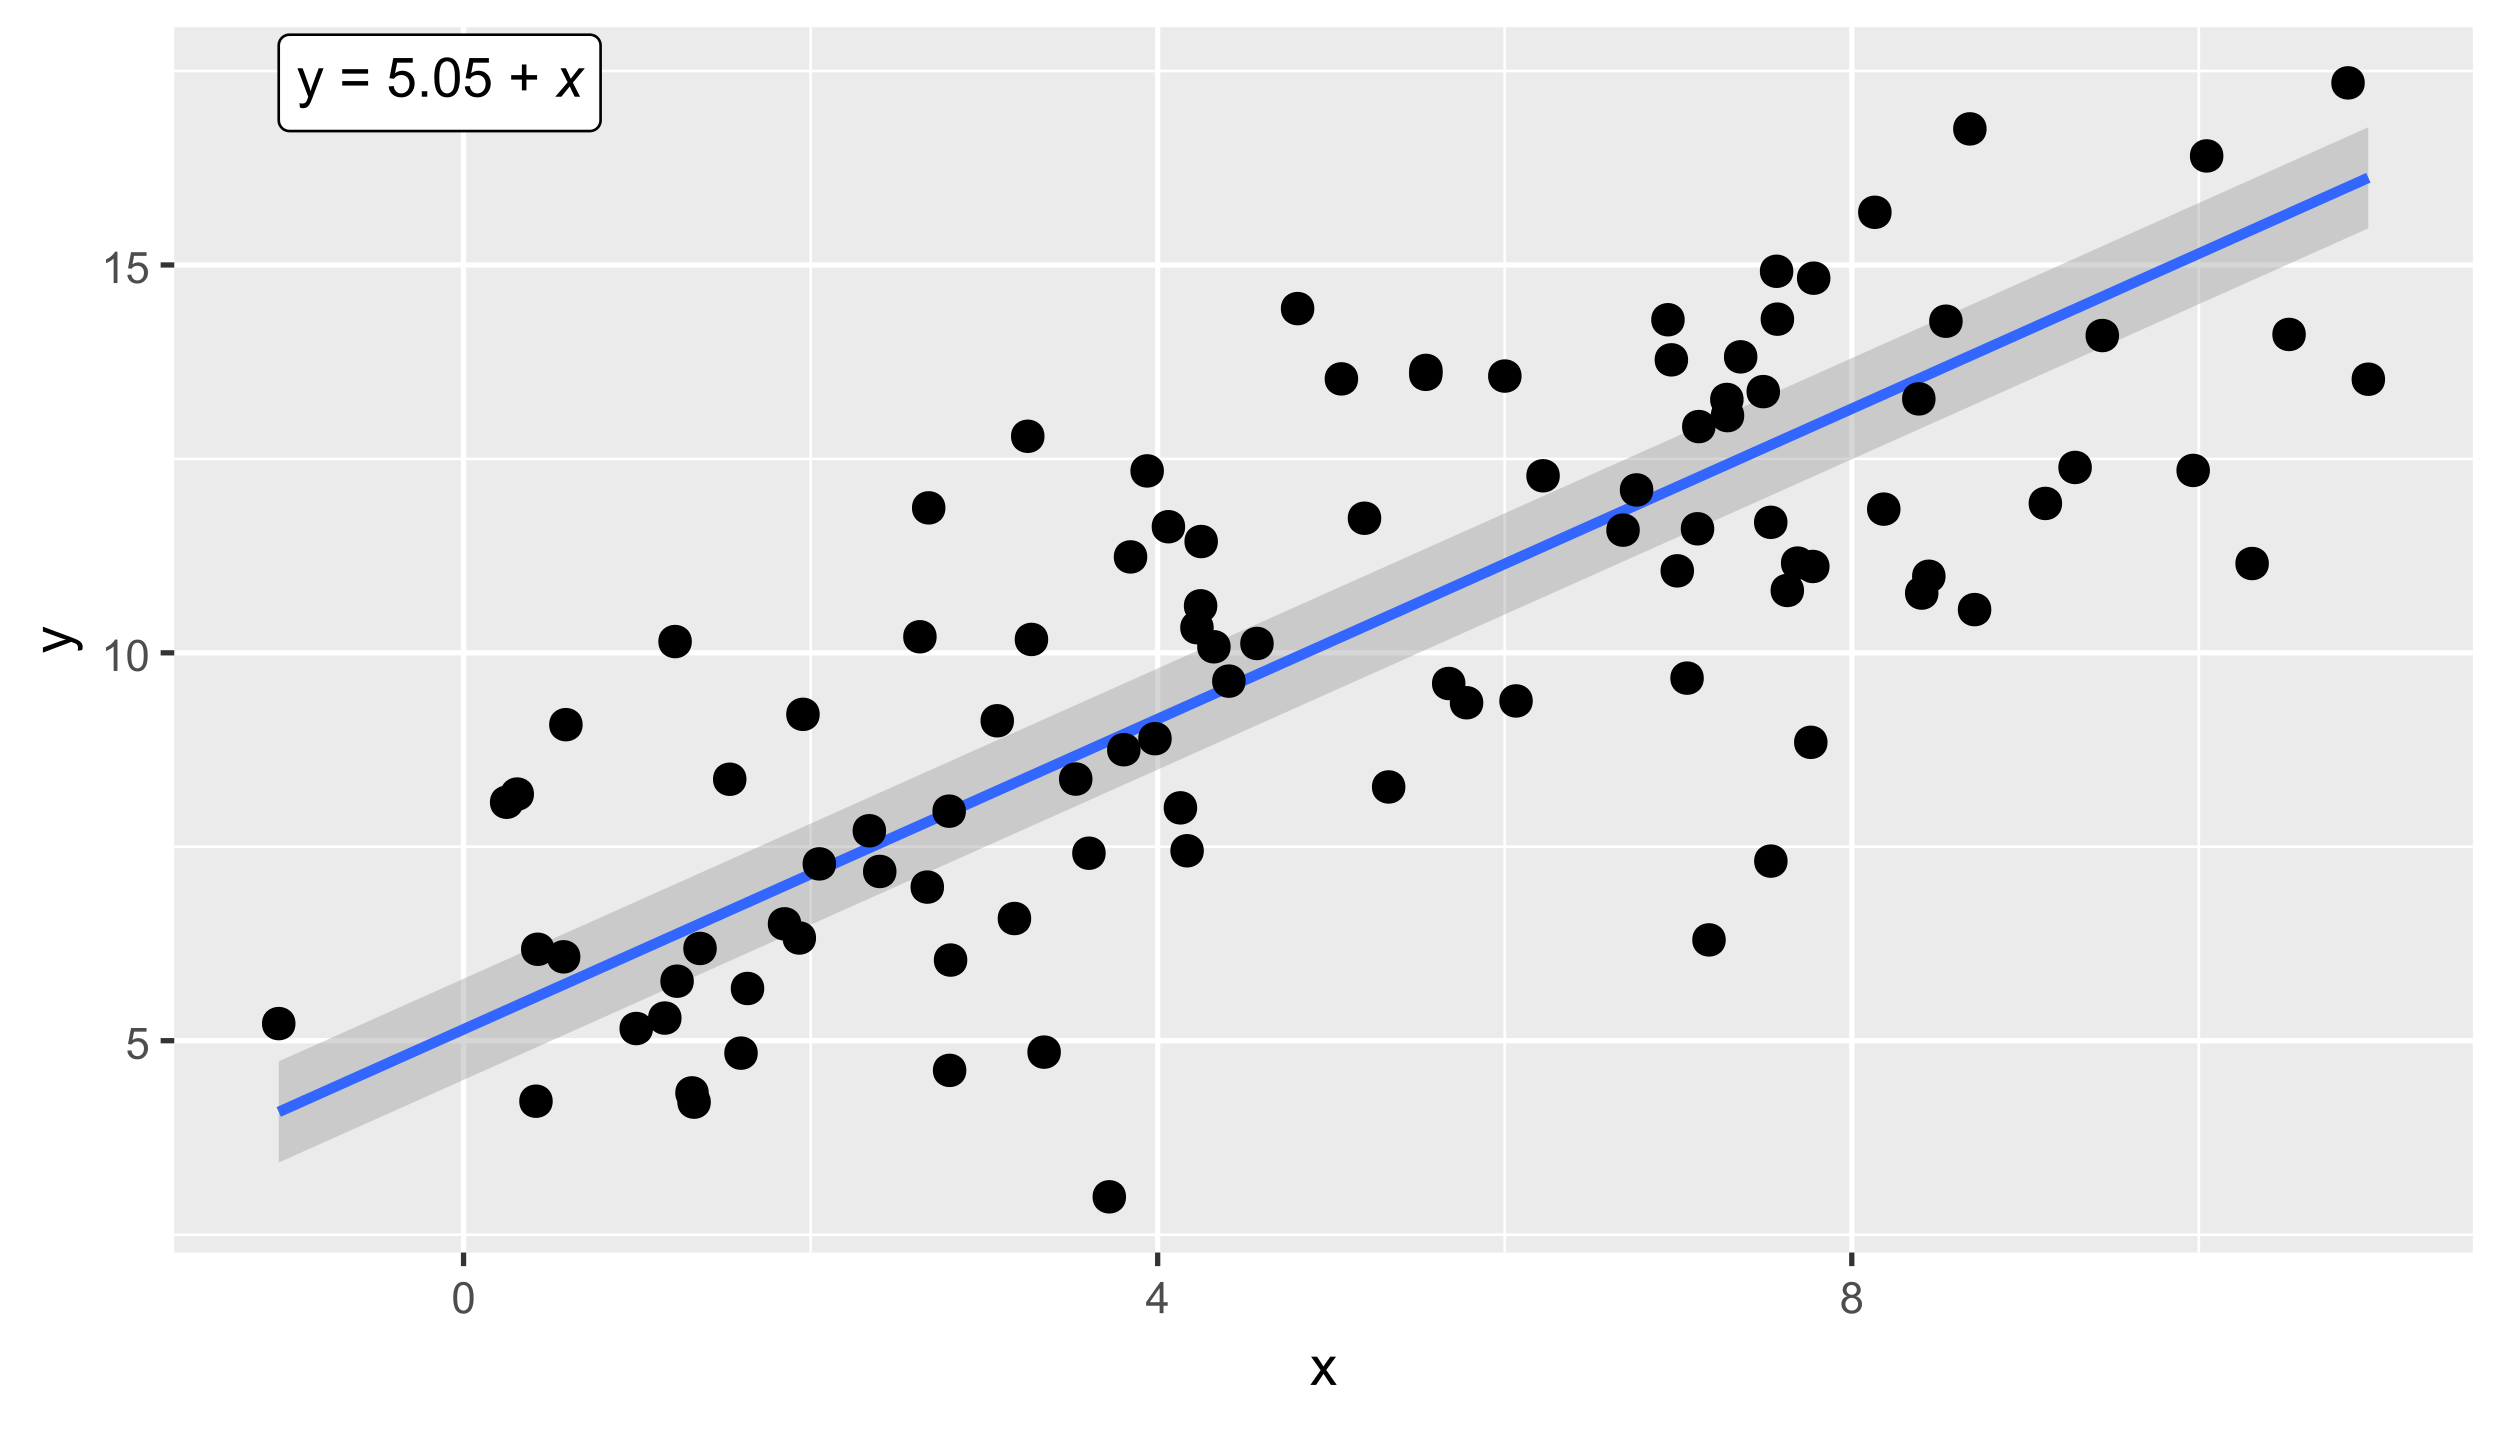 <?xml version="1.0" encoding="UTF-8"?>
<svg xmlns="http://www.w3.org/2000/svg" xmlns:xlink="http://www.w3.org/1999/xlink" width="504" height="288" viewBox="0 0 504 288">
<defs>
<g>
<g id="glyph-0-0">
<path d="M 0.684 2.203 L 0.578 1.293 C 0.789 1.352 0.973 1.379 1.133 1.379 C 1.348 1.379 1.52 1.344 1.648 1.273 C 1.777 1.199 1.887 1.102 1.969 0.969 C 2.027 0.875 2.129 0.633 2.266 0.246 C 2.281 0.195 2.312 0.113 2.352 0.012 L 0.18 -5.727 L 1.223 -5.727 L 2.414 -2.41 C 2.57 -1.988 2.707 -1.547 2.828 -1.082 C 2.941 -1.527 3.074 -1.965 3.23 -2.387 L 4.453 -5.727 L 5.422 -5.727 L 3.246 0.098 C 3.012 0.727 2.828 1.16 2.699 1.395 C 2.527 1.715 2.332 1.949 2.109 2.098 C 1.887 2.25 1.617 2.324 1.309 2.324 C 1.121 2.324 0.914 2.285 0.684 2.203 Z M 0.684 2.203 "/>
</g>
<g id="glyph-0-1">
<path d="M 5.832 -4.648 L 0.613 -4.648 L 0.613 -5.551 L 5.832 -5.551 L 5.832 -4.648 M 5.832 -2.246 L 0.613 -2.246 L 0.613 -3.152 L 5.832 -3.152 Z M 5.832 -2.246 "/>
</g>
<g id="glyph-0-2">
<path d="M 0.457 -2.07 L 1.477 -2.156 C 1.551 -1.66 1.727 -1.289 2.004 -1.039 C 2.277 -0.789 2.609 -0.664 2.996 -0.664 C 3.465 -0.664 3.859 -0.84 4.184 -1.191 C 4.508 -1.543 4.668 -2.012 4.668 -2.594 C 4.668 -3.145 4.512 -3.582 4.203 -3.902 C 3.891 -4.223 3.484 -4.383 2.98 -4.383 C 2.668 -4.383 2.387 -4.312 2.133 -4.168 C 1.883 -4.027 1.684 -3.844 1.543 -3.617 L 0.629 -3.734 L 1.395 -7.793 L 5.324 -7.793 L 5.324 -6.867 L 2.172 -6.867 L 1.746 -4.742 C 2.223 -5.074 2.719 -5.238 3.238 -5.238 C 3.93 -5.238 4.512 -5 4.984 -4.523 C 5.461 -4.043 5.699 -3.43 5.699 -2.68 C 5.699 -1.965 5.488 -1.348 5.074 -0.824 C 4.566 -0.184 3.875 0.133 2.996 0.133 C 2.277 0.133 1.691 -0.066 1.238 -0.469 C 0.781 -0.871 0.523 -1.406 0.457 -2.07 Z M 0.457 -2.07 "/>
</g>
<g id="glyph-0-3">
<path d="M 1.004 0 L 1.004 -1.105 L 2.109 -1.105 L 2.109 0 Z M 1.004 0 "/>
</g>
<g id="glyph-0-4">
<path d="M 0.457 -3.898 C 0.457 -4.832 0.555 -5.582 0.746 -6.152 C 0.938 -6.723 1.223 -7.164 1.605 -7.473 C 1.984 -7.781 2.461 -7.934 3.035 -7.934 C 3.457 -7.934 3.832 -7.848 4.152 -7.68 C 4.469 -7.508 4.734 -7.262 4.941 -6.941 C 5.152 -6.617 5.316 -6.227 5.434 -5.766 C 5.551 -5.305 5.613 -4.68 5.613 -3.898 C 5.613 -2.969 5.516 -2.223 5.324 -1.652 C 5.137 -1.082 4.852 -0.641 4.473 -0.332 C 4.094 -0.02 3.613 0.133 3.035 0.133 C 2.273 0.133 1.676 -0.137 1.238 -0.684 C 0.719 -1.344 0.457 -2.414 0.457 -3.898 M 1.457 -3.898 C 1.457 -2.602 1.605 -1.738 1.91 -1.309 C 2.215 -0.879 2.59 -0.664 3.035 -0.664 C 3.48 -0.664 3.855 -0.879 4.16 -1.309 C 4.461 -1.742 4.613 -2.605 4.613 -3.898 C 4.613 -5.199 4.461 -6.062 4.16 -6.488 C 3.855 -6.918 3.477 -7.133 3.023 -7.133 C 2.578 -7.133 2.223 -6.941 1.957 -6.566 C 1.621 -6.086 1.457 -5.195 1.457 -3.898 Z M 1.457 -3.898 "/>
</g>
<g id="glyph-0-5">
<path d="M 2.766 -1.277 L 2.766 -3.445 L 0.613 -3.445 L 0.613 -4.352 L 2.766 -4.352 L 2.766 -6.5 L 3.684 -6.5 L 3.684 -4.352 L 5.832 -4.352 L 5.832 -3.445 L 3.684 -3.445 L 3.684 -1.277 Z M 2.766 -1.277 "/>
</g>
<g id="glyph-1-0">
<path d="M -0.016 0 L 2.473 -2.906 L 1.047 -5.727 L 2.125 -5.727 L 2.609 -4.707 C 2.789 -4.324 2.949 -3.961 3.094 -3.613 L 4.742 -5.727 L 5.934 -5.727 L 3.531 -2.828 L 4.977 0 L 3.898 0 L 3.324 -1.164 C 3.203 -1.414 3.066 -1.719 2.91 -2.086 L 1.207 0 Z M -0.016 0 "/>
</g>
<g id="glyph-2-0">
<path d="M 0.367 -1.648 L 1.176 -1.719 C 1.238 -1.324 1.379 -1.027 1.598 -0.828 C 1.816 -0.629 2.078 -0.527 2.391 -0.527 C 2.762 -0.527 3.078 -0.668 3.336 -0.949 C 3.594 -1.23 3.723 -1.602 3.723 -2.066 C 3.723 -2.508 3.598 -2.855 3.348 -3.109 C 3.102 -3.367 2.777 -3.492 2.375 -3.492 C 2.125 -3.492 1.902 -3.438 1.703 -3.324 C 1.5 -3.211 1.344 -3.062 1.23 -2.883 L 0.504 -2.977 L 1.113 -6.215 L 4.246 -6.215 L 4.246 -5.473 L 1.73 -5.473 L 1.391 -3.781 C 1.77 -4.043 2.168 -4.176 2.582 -4.176 C 3.133 -4.176 3.598 -3.984 3.977 -3.605 C 4.352 -3.223 4.543 -2.734 4.543 -2.137 C 4.543 -1.566 4.375 -1.074 4.043 -0.656 C 3.641 -0.148 3.09 0.109 2.391 0.109 C 1.816 0.109 1.348 -0.055 0.984 -0.375 C 0.625 -0.695 0.418 -1.121 0.367 -1.648 Z M 0.367 -1.648 "/>
</g>
<g id="glyph-2-1">
<path d="M 3.277 0 L 2.504 0 L 2.504 -4.93 C 2.32 -4.75 2.074 -4.574 1.773 -4.395 C 1.469 -4.219 1.199 -4.086 0.957 -3.996 L 0.957 -4.742 C 1.391 -4.945 1.77 -5.195 2.094 -5.484 C 2.418 -5.773 2.645 -6.055 2.781 -6.324 L 3.277 -6.324 Z M 3.277 0 "/>
</g>
<g id="glyph-2-2">
<path d="M 0.367 -3.105 C 0.367 -3.852 0.441 -4.449 0.594 -4.906 C 0.75 -5.359 0.977 -5.711 1.277 -5.957 C 1.582 -6.203 1.961 -6.324 2.418 -6.324 C 2.758 -6.324 3.055 -6.258 3.309 -6.121 C 3.562 -5.984 3.773 -5.789 3.941 -5.531 C 4.105 -5.277 4.238 -4.965 4.332 -4.594 C 4.426 -4.227 4.473 -3.73 4.473 -3.105 C 4.473 -2.367 4.398 -1.77 4.246 -1.316 C 4.094 -0.863 3.867 -0.512 3.562 -0.266 C 3.262 -0.016 2.879 0.109 2.418 0.109 C 1.812 0.109 1.336 -0.109 0.988 -0.547 C 0.574 -1.07 0.367 -1.922 0.367 -3.105 M 1.16 -3.105 C 1.16 -2.074 1.281 -1.383 1.523 -1.043 C 1.766 -0.699 2.062 -0.527 2.418 -0.527 C 2.773 -0.527 3.074 -0.699 3.316 -1.043 C 3.559 -1.387 3.68 -2.074 3.68 -3.105 C 3.68 -4.145 3.559 -4.832 3.316 -5.172 C 3.074 -5.516 2.773 -5.684 2.41 -5.684 C 2.055 -5.684 1.773 -5.535 1.559 -5.234 C 1.293 -4.852 1.16 -4.141 1.16 -3.105 Z M 1.16 -3.105 "/>
</g>
<g id="glyph-2-3">
<path d="M 2.844 0 L 2.844 -1.508 L 0.113 -1.508 L 0.113 -2.219 L 2.988 -6.301 L 3.617 -6.301 L 3.617 -2.219 L 4.469 -2.219 L 4.469 -1.508 L 3.617 -1.508 L 3.617 0 L 2.844 0 M 2.844 -2.219 L 2.844 -5.059 L 0.871 -2.219 Z M 2.844 -2.219 "/>
</g>
<g id="glyph-2-4">
<path d="M 1.555 -3.418 C 1.234 -3.535 0.996 -3.699 0.844 -3.918 C 0.688 -4.137 0.609 -4.398 0.609 -4.699 C 0.609 -5.16 0.773 -5.543 1.105 -5.855 C 1.434 -6.168 1.871 -6.324 2.418 -6.324 C 2.969 -6.324 3.41 -6.164 3.746 -5.848 C 4.082 -5.527 4.25 -5.137 4.25 -4.68 C 4.25 -4.387 4.172 -4.133 4.02 -3.918 C 3.867 -3.699 3.633 -3.535 3.32 -3.418 C 3.707 -3.289 4.004 -3.086 4.203 -2.805 C 4.406 -2.523 4.508 -2.191 4.508 -1.801 C 4.508 -1.262 4.316 -0.809 3.938 -0.441 C 3.555 -0.074 3.055 0.109 2.434 0.109 C 1.809 0.109 1.309 -0.078 0.93 -0.445 C 0.547 -0.812 0.355 -1.273 0.355 -1.82 C 0.355 -2.23 0.461 -2.574 0.668 -2.852 C 0.875 -3.129 1.172 -3.316 1.555 -3.418 M 1.402 -4.727 C 1.402 -4.43 1.496 -4.184 1.688 -3.996 C 1.879 -3.809 2.129 -3.711 2.438 -3.711 C 2.734 -3.711 2.977 -3.805 3.168 -3.992 C 3.359 -4.18 3.453 -4.41 3.453 -4.684 C 3.453 -4.969 3.355 -5.207 3.16 -5.398 C 2.965 -5.594 2.719 -5.688 2.43 -5.688 C 2.133 -5.688 1.887 -5.594 1.691 -5.406 C 1.5 -5.215 1.402 -4.988 1.402 -4.727 M 1.152 -1.816 C 1.152 -1.598 1.203 -1.383 1.309 -1.176 C 1.414 -0.973 1.57 -0.812 1.773 -0.699 C 1.98 -0.586 2.203 -0.527 2.441 -0.527 C 2.809 -0.527 3.117 -0.648 3.355 -0.887 C 3.598 -1.121 3.719 -1.426 3.719 -1.793 C 3.719 -2.164 3.594 -2.473 3.344 -2.715 C 3.098 -2.961 2.789 -3.082 2.414 -3.082 C 2.051 -3.082 1.75 -2.961 1.512 -2.719 C 1.27 -2.48 1.152 -2.18 1.152 -1.816 Z M 1.152 -1.816 "/>
</g>
<g id="glyph-3-0">
<path d="M 0.082 0 L 2.164 -2.965 L 0.234 -5.703 L 1.445 -5.703 L 2.32 -4.367 C 2.484 -4.113 2.617 -3.898 2.719 -3.727 C 2.875 -3.965 3.02 -4.172 3.152 -4.355 L 4.113 -5.703 L 5.27 -5.703 L 3.297 -3.02 L 5.418 0 L 4.234 0 L 3.062 -1.773 L 2.75 -2.25 L 1.25 0 Z M 0.082 0 "/>
</g>
<g id="glyph-4-0">
<path d="M 2.195 -0.684 L 1.289 -0.574 C 1.348 -0.785 1.375 -0.969 1.375 -1.129 C 1.375 -1.344 1.34 -1.516 1.266 -1.645 C 1.195 -1.773 1.094 -1.879 0.969 -1.961 C 0.871 -2.02 0.629 -2.121 0.246 -2.258 C 0.195 -2.273 0.113 -2.301 0.012 -2.344 L -5.703 -0.176 L -5.703 -1.219 L -2.402 -2.406 C -1.98 -2.559 -1.543 -2.699 -1.078 -2.82 C -1.523 -2.93 -1.957 -3.062 -2.379 -3.219 L -5.703 -4.438 L -5.703 -5.402 L 0.098 -3.234 C 0.723 -3 1.156 -2.82 1.391 -2.691 C 1.711 -2.52 1.945 -2.32 2.094 -2.102 C 2.242 -1.879 2.316 -1.613 2.316 -1.305 C 2.316 -1.117 2.277 -0.91 2.195 -0.684 Z M 2.195 -0.684 "/>
</g>
</g>
<clipPath id="clip-0">
<path clip-rule="nonzero" d="M 35.129 5.48 L 498.523 5.48 L 498.523 252.512 L 35.129 252.512 Z M 35.129 5.48 "/>
</clipPath>
<clipPath id="clip-1">
<path clip-rule="nonzero" d="M 35.129 248 L 498.523 248 L 498.523 250 L 35.129 250 Z M 35.129 248 "/>
</clipPath>
<clipPath id="clip-2">
<path clip-rule="nonzero" d="M 35.129 170 L 498.523 170 L 498.523 171 L 35.129 171 Z M 35.129 170 "/>
</clipPath>
<clipPath id="clip-3">
<path clip-rule="nonzero" d="M 35.129 92 L 498.523 92 L 498.523 93 L 35.129 93 Z M 35.129 92 "/>
</clipPath>
<clipPath id="clip-4">
<path clip-rule="nonzero" d="M 35.129 14 L 498.523 14 L 498.523 15 L 35.129 15 Z M 35.129 14 "/>
</clipPath>
<clipPath id="clip-5">
<path clip-rule="nonzero" d="M 163 5.48 L 164 5.48 L 164 252.512 L 163 252.512 Z M 163 5.48 "/>
</clipPath>
<clipPath id="clip-6">
<path clip-rule="nonzero" d="M 303 5.48 L 304 5.48 L 304 252.512 L 303 252.512 Z M 303 5.48 "/>
</clipPath>
<clipPath id="clip-7">
<path clip-rule="nonzero" d="M 443 5.48 L 444 5.48 L 444 252.512 L 443 252.512 Z M 443 5.48 "/>
</clipPath>
<clipPath id="clip-8">
<path clip-rule="nonzero" d="M 35.129 209 L 498.523 209 L 498.523 211 L 35.129 211 Z M 35.129 209 "/>
</clipPath>
<clipPath id="clip-9">
<path clip-rule="nonzero" d="M 35.129 131 L 498.523 131 L 498.523 133 L 35.129 133 Z M 35.129 131 "/>
</clipPath>
<clipPath id="clip-10">
<path clip-rule="nonzero" d="M 35.129 52 L 498.523 52 L 498.523 54 L 35.129 54 Z M 35.129 52 "/>
</clipPath>
<clipPath id="clip-11">
<path clip-rule="nonzero" d="M 92 5.48 L 94 5.48 L 94 252.512 L 92 252.512 Z M 92 5.48 "/>
</clipPath>
<clipPath id="clip-12">
<path clip-rule="nonzero" d="M 232 5.48 L 234 5.48 L 234 252.512 L 232 252.512 Z M 232 5.48 "/>
</clipPath>
<clipPath id="clip-13">
<path clip-rule="nonzero" d="M 372 5.48 L 374 5.48 L 374 252.512 L 372 252.512 Z M 372 5.48 "/>
</clipPath>
</defs>
<rect x="-50.4" y="-28.8" width="604.8" height="345.6" fill="rgb(100%, 100%, 100%)" fill-opacity="1"/>
<rect x="-50.4" y="-28.8" width="604.8" height="345.6" fill="rgb(100%, 100%, 100%)" fill-opacity="1"/>
<path fill="none" stroke-width="1.067" stroke-linecap="round" stroke-linejoin="round" stroke="rgb(100%, 100%, 100%)" stroke-opacity="1" stroke-miterlimit="10" d="M 0 288 L 504 288 L 504 0 L 0 0 Z M 0 288 "/>
<g clip-path="url(#clip-0)">
<path fill-rule="nonzero" fill="rgb(92.157%, 92.157%, 92.157%)" fill-opacity="1" d="M 35.129 252.508 L 498.523 252.508 L 498.523 5.477 L 35.129 5.477 Z M 35.129 252.508 "/>
</g>
<g clip-path="url(#clip-1)">
<path fill="none" stroke-width="0.533" stroke-linecap="butt" stroke-linejoin="round" stroke="rgb(100%, 100%, 100%)" stroke-opacity="1" stroke-miterlimit="10" d="M 35.129 248.906 L 498.52 248.906 "/>
</g>
<g clip-path="url(#clip-2)">
<path fill="none" stroke-width="0.533" stroke-linecap="butt" stroke-linejoin="round" stroke="rgb(100%, 100%, 100%)" stroke-opacity="1" stroke-miterlimit="10" d="M 35.129 170.707 L 498.52 170.707 "/>
</g>
<g clip-path="url(#clip-3)">
<path fill="none" stroke-width="0.533" stroke-linecap="butt" stroke-linejoin="round" stroke="rgb(100%, 100%, 100%)" stroke-opacity="1" stroke-miterlimit="10" d="M 35.129 92.512 L 498.52 92.512 "/>
</g>
<g clip-path="url(#clip-4)">
<path fill="none" stroke-width="0.533" stroke-linecap="butt" stroke-linejoin="round" stroke="rgb(100%, 100%, 100%)" stroke-opacity="1" stroke-miterlimit="10" d="M 35.129 14.312 L 498.52 14.312 "/>
</g>
<g clip-path="url(#clip-5)">
<path fill="none" stroke-width="0.533" stroke-linecap="butt" stroke-linejoin="round" stroke="rgb(100%, 100%, 100%)" stroke-opacity="1" stroke-miterlimit="10" d="M 163.418 252.508 L 163.418 5.48 "/>
</g>
<g clip-path="url(#clip-6)">
<path fill="none" stroke-width="0.533" stroke-linecap="butt" stroke-linejoin="round" stroke="rgb(100%, 100%, 100%)" stroke-opacity="1" stroke-miterlimit="10" d="M 303.352 252.508 L 303.352 5.48 "/>
</g>
<g clip-path="url(#clip-7)">
<path fill="none" stroke-width="0.533" stroke-linecap="butt" stroke-linejoin="round" stroke="rgb(100%, 100%, 100%)" stroke-opacity="1" stroke-miterlimit="10" d="M 443.285 252.508 L 443.285 5.48 "/>
</g>
<g clip-path="url(#clip-8)">
<path fill="none" stroke-width="1.067" stroke-linecap="butt" stroke-linejoin="round" stroke="rgb(100%, 100%, 100%)" stroke-opacity="1" stroke-miterlimit="10" d="M 35.129 209.809 L 498.52 209.809 "/>
</g>
<g clip-path="url(#clip-9)">
<path fill="none" stroke-width="1.067" stroke-linecap="butt" stroke-linejoin="round" stroke="rgb(100%, 100%, 100%)" stroke-opacity="1" stroke-miterlimit="10" d="M 35.129 131.609 L 498.52 131.609 "/>
</g>
<g clip-path="url(#clip-10)">
<path fill="none" stroke-width="1.067" stroke-linecap="butt" stroke-linejoin="round" stroke="rgb(100%, 100%, 100%)" stroke-opacity="1" stroke-miterlimit="10" d="M 35.129 53.414 L 498.52 53.414 "/>
</g>
<g clip-path="url(#clip-11)">
<path fill="none" stroke-width="1.067" stroke-linecap="butt" stroke-linejoin="round" stroke="rgb(100%, 100%, 100%)" stroke-opacity="1" stroke-miterlimit="10" d="M 93.453 252.508 L 93.453 5.48 "/>
</g>
<g clip-path="url(#clip-12)">
<path fill="none" stroke-width="1.067" stroke-linecap="butt" stroke-linejoin="round" stroke="rgb(100%, 100%, 100%)" stroke-opacity="1" stroke-miterlimit="10" d="M 233.387 252.508 L 233.387 5.48 "/>
</g>
<g clip-path="url(#clip-13)">
<path fill="none" stroke-width="1.067" stroke-linecap="butt" stroke-linejoin="round" stroke="rgb(100%, 100%, 100%)" stroke-opacity="1" stroke-miterlimit="10" d="M 373.32 252.508 L 373.32 5.48 "/>
</g>
<path fill-rule="nonzero" fill="rgb(60%, 60%, 60%)" fill-opacity="0.4" d="M 56.191 213.969 L 72.188 206.82 L 77.52 204.434 L 82.855 202.051 L 93.52 197.285 L 98.852 194.898 L 109.516 190.133 L 114.848 187.746 L 125.512 182.98 L 130.848 180.598 L 136.18 178.211 L 146.844 173.445 L 152.176 171.059 L 168.172 163.91 L 173.504 161.523 L 178.84 159.141 L 189.504 154.375 L 194.836 151.988 L 205.5 147.223 L 210.832 144.836 L 216.164 142.453 L 221.5 140.07 L 226.832 137.688 L 232.164 135.301 L 242.828 130.535 L 248.16 128.148 L 264.156 121 L 269.492 118.613 L 285.488 111.465 L 290.82 109.078 L 301.484 104.312 L 306.816 101.926 L 312.148 99.543 L 317.484 97.16 L 322.816 94.777 L 328.148 92.391 L 338.812 87.625 L 344.145 85.238 L 354.809 80.473 L 360.145 78.09 L 365.477 75.703 L 381.473 68.555 L 386.805 66.168 L 397.469 61.402 L 402.801 59.016 L 408.137 56.633 L 418.801 51.867 L 424.133 49.48 L 434.797 44.715 L 440.129 42.328 L 450.793 37.562 L 456.129 35.18 L 461.461 32.793 L 477.457 25.645 L 477.457 46.035 L 472.125 48.422 L 456.129 55.57 L 450.793 57.957 L 440.129 62.723 L 434.797 65.109 L 418.801 72.258 L 413.469 74.645 L 408.137 77.027 L 402.801 79.41 L 397.469 81.797 L 381.473 88.945 L 376.141 91.332 L 360.145 98.48 L 354.809 100.867 L 344.145 105.633 L 338.812 108.02 L 322.816 115.168 L 317.484 117.555 L 312.148 119.938 L 306.816 122.32 L 301.484 124.707 L 285.488 131.855 L 280.156 134.242 L 269.492 139.008 L 264.156 141.391 L 258.824 143.777 L 248.16 148.543 L 242.828 150.93 L 226.832 158.078 L 221.5 160.465 L 216.164 162.848 L 210.832 165.23 L 205.5 167.617 L 189.504 174.766 L 184.172 177.152 L 178.84 179.535 L 173.504 181.918 L 168.172 184.301 L 162.84 186.688 L 152.176 191.453 L 146.844 193.84 L 130.848 200.988 L 125.512 203.375 L 114.848 208.141 L 109.516 210.527 L 93.52 217.676 L 88.188 220.062 L 82.855 222.445 L 77.52 224.828 L 72.188 227.211 L 66.855 229.598 L 56.191 234.363 Z M 56.191 213.969 "/>
<path fill="none" stroke-width="2.134" stroke-linecap="butt" stroke-linejoin="round" stroke="rgb(20%, 40%, 100%)" stroke-opacity="1" stroke-miterlimit="10" d="M 56.191 224.168 L 61.523 221.785 L 66.855 219.398 L 77.52 214.633 L 82.855 212.246 L 98.852 205.098 L 104.184 202.711 L 120.18 195.562 L 125.512 193.176 L 130.848 190.793 L 136.18 188.41 L 141.512 186.023 L 157.508 178.875 L 162.84 176.488 L 173.504 171.723 L 178.84 169.336 L 194.836 162.188 L 200.168 159.801 L 216.164 152.652 L 221.5 150.266 L 232.164 145.5 L 237.496 143.113 L 253.492 135.965 L 258.824 133.578 L 264.156 131.195 L 269.492 128.812 L 274.824 126.43 L 280.156 124.043 L 290.82 119.277 L 296.152 116.891 L 312.148 109.742 L 317.484 107.355 L 328.148 102.59 L 333.48 100.203 L 349.477 93.055 L 354.809 90.668 L 360.145 88.285 L 370.809 83.52 L 376.141 81.133 L 386.805 76.367 L 392.137 73.98 L 402.801 69.215 L 408.137 66.832 L 413.469 64.445 L 424.133 59.68 L 429.465 57.293 L 445.461 50.145 L 450.793 47.758 L 456.129 45.375 L 466.793 40.609 L 472.125 38.223 L 477.457 35.84 "/>
<path fill-rule="nonzero" fill="rgb(100%, 100%, 100%)" fill-opacity="1" stroke-width="0.533" stroke-linecap="round" stroke-linejoin="round" stroke="rgb(0%, 0%, 0%)" stroke-opacity="1" stroke-miterlimit="10" d="M 58.352 26.422 L 118.922 26.422 L 118.832 26.418 L 119.18 26.406 L 119.52 26.336 L 119.848 26.211 L 120.148 26.039 L 120.418 25.82 L 120.648 25.559 L 120.832 25.266 L 120.969 24.945 L 121.051 24.605 L 121.078 24.262 L 121.078 9.156 L 121.051 8.809 L 120.969 8.473 L 120.832 8.152 L 120.648 7.859 L 120.418 7.598 L 120.148 7.379 L 119.848 7.203 L 119.52 7.082 L 119.18 7.012 L 118.922 6.996 L 58.352 6.996 L 58.613 7.012 L 58.266 6.996 L 57.918 7.039 L 57.586 7.137 L 57.27 7.285 L 56.984 7.48 L 56.734 7.723 L 56.527 8 L 56.363 8.309 L 56.254 8.637 L 56.199 8.98 L 56.191 9.156 L 56.191 24.262 L 56.199 24.086 L 56.199 24.434 L 56.254 24.777 L 56.363 25.109 L 56.527 25.414 L 56.734 25.691 L 56.984 25.934 L 57.27 26.133 L 57.586 26.281 L 57.918 26.379 L 58.266 26.418 Z M 58.352 26.422 "/>
<g fill="rgb(0%, 0%, 0%)" fill-opacity="1">
<use xlink:href="#glyph-0-0" x="59.793" y="19.496"/>
</g>
<g fill="rgb(0%, 0%, 0%)" fill-opacity="1">
<use xlink:href="#glyph-0-1" x="68.379" y="19.496"/>
</g>
<g fill="rgb(0%, 0%, 0%)" fill-opacity="1">
<use xlink:href="#glyph-0-2" x="77.891" y="19.496"/>
<use xlink:href="#glyph-0-3" x="84.03" y="19.496"/>
<use xlink:href="#glyph-0-4" x="87.098" y="19.496"/>
<use xlink:href="#glyph-0-2" x="93.237" y="19.496"/>
</g>
<g fill="rgb(0%, 0%, 0%)" fill-opacity="1">
<use xlink:href="#glyph-0-5" x="102.445" y="19.496"/>
</g>
<g fill="rgb(0%, 0%, 0%)" fill-opacity="1">
<use xlink:href="#glyph-1-0" x="111.961" y="19.496"/>
</g>
<path fill-rule="nonzero" fill="rgb(0%, 0%, 0%)" fill-opacity="1" stroke-width="0.709" stroke-linecap="round" stroke-linejoin="round" stroke="rgb(0%, 0%, 0%)" stroke-opacity="1" stroke-miterlimit="10" d="M 111.074 222.004 C 111.074 226.031 105.031 226.031 105.031 222.004 C 105.031 217.973 111.074 217.973 111.074 222.004 "/>
<path fill-rule="nonzero" fill="rgb(0%, 0%, 0%)" fill-opacity="1" stroke-width="0.709" stroke-linecap="round" stroke-linejoin="round" stroke="rgb(0%, 0%, 0%)" stroke-opacity="1" stroke-miterlimit="10" d="M 59.215 206.359 C 59.215 210.387 53.168 210.387 53.168 206.359 C 53.168 202.328 59.215 202.328 59.215 206.359 "/>
<path fill-rule="nonzero" fill="rgb(0%, 0%, 0%)" fill-opacity="1" stroke-width="0.709" stroke-linecap="round" stroke-linejoin="round" stroke="rgb(0%, 0%, 0%)" stroke-opacity="1" stroke-miterlimit="10" d="M 131.285 207.352 C 131.285 211.379 125.242 211.379 125.242 207.352 C 125.242 203.32 131.285 203.32 131.285 207.352 "/>
<path fill-rule="nonzero" fill="rgb(0%, 0%, 0%)" fill-opacity="1" stroke-width="0.709" stroke-linecap="round" stroke-linejoin="round" stroke="rgb(0%, 0%, 0%)" stroke-opacity="1" stroke-miterlimit="10" d="M 137.047 205.242 C 137.047 209.27 131 209.27 131 205.242 C 131 201.211 137.047 201.211 137.047 205.242 "/>
<path fill-rule="nonzero" fill="rgb(0%, 0%, 0%)" fill-opacity="1" stroke-width="0.709" stroke-linecap="round" stroke-linejoin="round" stroke="rgb(0%, 0%, 0%)" stroke-opacity="1" stroke-miterlimit="10" d="M 142.527 220.328 C 142.527 224.355 136.484 224.355 136.484 220.328 C 136.484 216.297 142.527 216.297 142.527 220.328 "/>
<path fill-rule="nonzero" fill="rgb(0%, 0%, 0%)" fill-opacity="1" stroke-width="0.709" stroke-linecap="round" stroke-linejoin="round" stroke="rgb(0%, 0%, 0%)" stroke-opacity="1" stroke-miterlimit="10" d="M 144.145 191.211 C 144.145 195.238 138.102 195.238 138.102 191.211 C 138.102 187.18 144.145 187.18 144.145 191.211 "/>
<path fill-rule="nonzero" fill="rgb(0%, 0%, 0%)" fill-opacity="1" stroke-width="0.709" stroke-linecap="round" stroke-linejoin="round" stroke="rgb(0%, 0%, 0%)" stroke-opacity="1" stroke-miterlimit="10" d="M 152.41 212.309 C 152.41 216.34 146.367 216.34 146.367 212.309 C 146.367 208.281 152.41 208.281 152.41 212.309 "/>
<path fill-rule="nonzero" fill="rgb(0%, 0%, 0%)" fill-opacity="1" stroke-width="0.709" stroke-linecap="round" stroke-linejoin="round" stroke="rgb(0%, 0%, 0%)" stroke-opacity="1" stroke-miterlimit="10" d="M 139.52 197.809 C 139.52 201.836 133.477 201.836 133.477 197.809 C 133.477 193.777 139.52 193.777 139.52 197.809 "/>
<path fill-rule="nonzero" fill="rgb(0%, 0%, 0%)" fill-opacity="1" stroke-width="0.709" stroke-linecap="round" stroke-linejoin="round" stroke="rgb(0%, 0%, 0%)" stroke-opacity="1" stroke-miterlimit="10" d="M 207.535 185.176 C 207.535 189.203 201.488 189.203 201.488 185.176 C 201.488 181.145 207.535 181.145 207.535 185.176 "/>
<path fill-rule="nonzero" fill="rgb(0%, 0%, 0%)" fill-opacity="1" stroke-width="0.709" stroke-linecap="round" stroke-linejoin="round" stroke="rgb(0%, 0%, 0%)" stroke-opacity="1" stroke-miterlimit="10" d="M 189.965 178.836 C 189.965 182.867 183.918 182.867 183.918 178.836 C 183.918 174.809 189.965 174.809 189.965 178.836 "/>
<path fill-rule="nonzero" fill="rgb(0%, 0%, 0%)" fill-opacity="1" stroke-width="0.709" stroke-linecap="round" stroke-linejoin="round" stroke="rgb(0%, 0%, 0%)" stroke-opacity="1" stroke-miterlimit="10" d="M 107.297 160.082 C 107.297 164.113 101.254 164.113 101.254 160.082 C 101.254 156.055 107.297 156.055 107.297 160.082 "/>
<path fill-rule="nonzero" fill="rgb(0%, 0%, 0%)" fill-opacity="1" stroke-width="0.709" stroke-linecap="round" stroke-linejoin="round" stroke="rgb(0%, 0%, 0%)" stroke-opacity="1" stroke-miterlimit="10" d="M 105.164 161.734 C 105.164 165.762 99.121 165.762 99.121 161.734 C 99.121 157.703 105.164 157.703 105.164 161.734 "/>
<path fill-rule="nonzero" fill="rgb(0%, 0%, 0%)" fill-opacity="1" stroke-width="0.709" stroke-linecap="round" stroke-linejoin="round" stroke="rgb(0%, 0%, 0%)" stroke-opacity="1" stroke-miterlimit="10" d="M 117.105 146.094 C 117.105 150.121 111.062 150.121 111.062 146.094 C 111.062 142.062 117.105 142.062 117.105 146.094 "/>
<path fill-rule="nonzero" fill="rgb(0%, 0%, 0%)" fill-opacity="1" stroke-width="0.709" stroke-linecap="round" stroke-linejoin="round" stroke="rgb(0%, 0%, 0%)" stroke-opacity="1" stroke-miterlimit="10" d="M 194.371 163.531 C 194.371 167.562 188.328 167.562 188.328 163.531 C 188.328 159.504 194.371 159.504 194.371 163.531 "/>
<path fill-rule="nonzero" fill="rgb(0%, 0%, 0%)" fill-opacity="1" stroke-width="0.709" stroke-linecap="round" stroke-linejoin="round" stroke="rgb(0%, 0%, 0%)" stroke-opacity="1" stroke-miterlimit="10" d="M 142.949 222.188 C 142.949 226.219 136.902 226.219 136.902 222.188 C 136.902 218.16 142.949 218.16 142.949 222.188 "/>
<path fill-rule="nonzero" fill="rgb(0%, 0%, 0%)" fill-opacity="1" stroke-width="0.709" stroke-linecap="round" stroke-linejoin="round" stroke="rgb(0%, 0%, 0%)" stroke-opacity="1" stroke-miterlimit="10" d="M 111.434 191.371 C 111.434 195.402 105.391 195.402 105.391 191.371 C 105.391 187.344 111.434 187.344 111.434 191.371 "/>
<path fill-rule="nonzero" fill="rgb(0%, 0%, 0%)" fill-opacity="1" stroke-width="0.709" stroke-linecap="round" stroke-linejoin="round" stroke="rgb(0%, 0%, 0%)" stroke-opacity="1" stroke-miterlimit="10" d="M 180.379 175.688 C 180.379 179.715 174.336 179.715 174.336 175.688 C 174.336 171.656 180.379 171.656 180.379 175.688 "/>
<path fill-rule="nonzero" fill="rgb(0%, 0%, 0%)" fill-opacity="1" stroke-width="0.709" stroke-linecap="round" stroke-linejoin="round" stroke="rgb(0%, 0%, 0%)" stroke-opacity="1" stroke-miterlimit="10" d="M 222.551 172.008 C 222.551 176.035 216.508 176.035 216.508 172.008 C 216.508 167.977 222.551 167.977 222.551 172.008 "/>
<path fill-rule="nonzero" fill="rgb(0%, 0%, 0%)" fill-opacity="1" stroke-width="0.709" stroke-linecap="round" stroke-linejoin="round" stroke="rgb(0%, 0%, 0%)" stroke-opacity="1" stroke-miterlimit="10" d="M 150.137 157.094 C 150.137 161.125 144.094 161.125 144.094 157.094 C 144.094 153.066 150.137 153.066 150.137 157.094 "/>
<path fill-rule="nonzero" fill="rgb(0%, 0%, 0%)" fill-opacity="1" stroke-width="0.709" stroke-linecap="round" stroke-linejoin="round" stroke="rgb(0%, 0%, 0%)" stroke-opacity="1" stroke-miterlimit="10" d="M 116.648 192.895 C 116.648 196.926 110.605 196.926 110.605 192.895 C 110.605 188.867 116.648 188.867 116.648 192.895 "/>
<path fill-rule="nonzero" fill="rgb(0%, 0%, 0%)" fill-opacity="1" stroke-width="0.709" stroke-linecap="round" stroke-linejoin="round" stroke="rgb(0%, 0%, 0%)" stroke-opacity="1" stroke-miterlimit="10" d="M 161.184 186.246 C 161.184 190.277 155.141 190.277 155.141 186.246 C 155.141 182.219 161.184 182.219 161.184 186.246 "/>
<path fill-rule="nonzero" fill="rgb(0%, 0%, 0%)" fill-opacity="1" stroke-width="0.709" stroke-linecap="round" stroke-linejoin="round" stroke="rgb(0%, 0%, 0%)" stroke-opacity="1" stroke-miterlimit="10" d="M 164.164 189.098 C 164.164 193.129 158.117 193.129 158.117 189.098 C 158.117 185.07 164.164 185.07 164.164 189.098 "/>
<path fill-rule="nonzero" fill="rgb(0%, 0%, 0%)" fill-opacity="1" stroke-width="0.709" stroke-linecap="round" stroke-linejoin="round" stroke="rgb(0%, 0%, 0%)" stroke-opacity="1" stroke-miterlimit="10" d="M 194.656 193.547 C 194.656 197.578 188.609 197.578 188.609 193.547 C 188.609 189.52 194.656 189.52 194.656 193.547 "/>
<path fill-rule="nonzero" fill="rgb(0%, 0%, 0%)" fill-opacity="1" stroke-width="0.709" stroke-linecap="round" stroke-linejoin="round" stroke="rgb(0%, 0%, 0%)" stroke-opacity="1" stroke-miterlimit="10" d="M 178.281 167.48 C 178.281 171.512 172.238 171.512 172.238 167.48 C 172.238 163.453 178.281 163.453 178.281 167.48 "/>
<path fill-rule="nonzero" fill="rgb(0%, 0%, 0%)" fill-opacity="1" stroke-width="0.709" stroke-linecap="round" stroke-linejoin="round" stroke="rgb(0%, 0%, 0%)" stroke-opacity="1" stroke-miterlimit="10" d="M 194.461 215.789 C 194.461 219.816 188.418 219.816 188.418 215.789 C 188.418 211.758 194.461 211.758 194.461 215.789 "/>
<path fill-rule="nonzero" fill="rgb(0%, 0%, 0%)" fill-opacity="1" stroke-width="0.709" stroke-linecap="round" stroke-linejoin="round" stroke="rgb(0%, 0%, 0%)" stroke-opacity="1" stroke-miterlimit="10" d="M 139.117 129.34 C 139.117 133.367 133.074 133.367 133.074 129.34 C 133.074 125.309 139.117 125.309 139.117 129.34 "/>
<path fill-rule="nonzero" fill="rgb(0%, 0%, 0%)" fill-opacity="1" stroke-width="0.709" stroke-linecap="round" stroke-linejoin="round" stroke="rgb(0%, 0%, 0%)" stroke-opacity="1" stroke-miterlimit="10" d="M 213.516 212.105 C 213.516 216.137 207.473 216.137 207.473 212.105 C 207.473 208.078 213.516 208.078 213.516 212.105 "/>
<path fill-rule="nonzero" fill="rgb(0%, 0%, 0%)" fill-opacity="1" stroke-width="0.709" stroke-linecap="round" stroke-linejoin="round" stroke="rgb(0%, 0%, 0%)" stroke-opacity="1" stroke-miterlimit="10" d="M 234.289 94.934 C 234.289 98.965 228.242 98.965 228.242 94.934 C 228.242 90.906 234.289 90.906 234.289 94.934 "/>
<path fill-rule="nonzero" fill="rgb(0%, 0%, 0%)" fill-opacity="1" stroke-width="0.709" stroke-linecap="round" stroke-linejoin="round" stroke="rgb(0%, 0%, 0%)" stroke-opacity="1" stroke-miterlimit="10" d="M 153.719 199.281 C 153.719 203.309 147.676 203.309 147.676 199.281 C 147.676 195.25 153.719 195.25 153.719 199.281 "/>
<path fill-rule="nonzero" fill="rgb(0%, 0%, 0%)" fill-opacity="1" stroke-width="0.709" stroke-linecap="round" stroke-linejoin="round" stroke="rgb(0%, 0%, 0%)" stroke-opacity="1" stroke-miterlimit="10" d="M 210.219 87.957 C 210.219 91.984 204.172 91.984 204.172 87.957 C 204.172 83.926 210.219 83.926 210.219 87.957 "/>
<path fill-rule="nonzero" fill="rgb(0%, 0%, 0%)" fill-opacity="1" stroke-width="0.709" stroke-linecap="round" stroke-linejoin="round" stroke="rgb(0%, 0%, 0%)" stroke-opacity="1" stroke-miterlimit="10" d="M 204.066 145.309 C 204.066 149.34 198.023 149.34 198.023 145.309 C 198.023 141.281 204.066 141.281 204.066 145.309 "/>
<path fill-rule="nonzero" fill="rgb(0%, 0%, 0%)" fill-opacity="1" stroke-width="0.709" stroke-linecap="round" stroke-linejoin="round" stroke="rgb(0%, 0%, 0%)" stroke-opacity="1" stroke-miterlimit="10" d="M 210.961 128.914 C 210.961 132.941 204.918 132.941 204.918 128.914 C 204.918 124.883 210.961 124.883 210.961 128.914 "/>
<path fill-rule="nonzero" fill="rgb(0%, 0%, 0%)" fill-opacity="1" stroke-width="0.709" stroke-linecap="round" stroke-linejoin="round" stroke="rgb(0%, 0%, 0%)" stroke-opacity="1" stroke-miterlimit="10" d="M 168.199 174.16 C 168.199 178.188 162.156 178.188 162.156 174.16 C 162.156 170.129 168.199 170.129 168.199 174.16 "/>
<path fill-rule="nonzero" fill="rgb(0%, 0%, 0%)" fill-opacity="1" stroke-width="0.709" stroke-linecap="round" stroke-linejoin="round" stroke="rgb(0%, 0%, 0%)" stroke-opacity="1" stroke-miterlimit="10" d="M 164.898 144.012 C 164.898 148.039 158.852 148.039 158.852 144.012 C 158.852 139.98 164.898 139.98 164.898 144.012 "/>
<path fill-rule="nonzero" fill="rgb(0%, 0%, 0%)" fill-opacity="1" stroke-width="0.709" stroke-linecap="round" stroke-linejoin="round" stroke="rgb(0%, 0%, 0%)" stroke-opacity="1" stroke-miterlimit="10" d="M 219.887 157.059 C 219.887 161.09 213.844 161.09 213.844 157.059 C 213.844 153.031 219.887 153.031 219.887 157.059 "/>
<path fill-rule="nonzero" fill="rgb(0%, 0%, 0%)" fill-opacity="1" stroke-width="0.709" stroke-linecap="round" stroke-linejoin="round" stroke="rgb(0%, 0%, 0%)" stroke-opacity="1" stroke-miterlimit="10" d="M 235.863 148.918 C 235.863 152.945 229.816 152.945 229.816 148.918 C 229.816 144.887 235.863 144.887 235.863 148.918 "/>
<path fill-rule="nonzero" fill="rgb(0%, 0%, 0%)" fill-opacity="1" stroke-width="0.709" stroke-linecap="round" stroke-linejoin="round" stroke="rgb(0%, 0%, 0%)" stroke-opacity="1" stroke-miterlimit="10" d="M 226.656 241.281 C 226.656 245.309 220.613 245.309 220.613 241.281 C 220.613 237.25 226.656 237.25 226.656 241.281 "/>
<path fill-rule="nonzero" fill="rgb(0%, 0%, 0%)" fill-opacity="1" stroke-width="0.709" stroke-linecap="round" stroke-linejoin="round" stroke="rgb(0%, 0%, 0%)" stroke-opacity="1" stroke-miterlimit="10" d="M 242.34 171.516 C 242.34 175.547 236.297 175.547 236.297 171.516 C 236.297 167.488 242.34 167.488 242.34 171.516 "/>
<path fill-rule="nonzero" fill="rgb(0%, 0%, 0%)" fill-opacity="1" stroke-width="0.709" stroke-linecap="round" stroke-linejoin="round" stroke="rgb(0%, 0%, 0%)" stroke-opacity="1" stroke-miterlimit="10" d="M 250.762 137.316 C 250.762 141.344 244.715 141.344 244.715 137.316 C 244.715 133.285 250.762 133.285 250.762 137.316 "/>
<path fill-rule="nonzero" fill="rgb(0%, 0%, 0%)" fill-opacity="1" stroke-width="0.709" stroke-linecap="round" stroke-linejoin="round" stroke="rgb(0%, 0%, 0%)" stroke-opacity="1" stroke-miterlimit="10" d="M 230.938 112.273 C 230.938 116.301 224.891 116.301 224.891 112.273 C 224.891 108.242 230.938 108.242 230.938 112.273 "/>
<path fill-rule="nonzero" fill="rgb(0%, 0%, 0%)" fill-opacity="1" stroke-width="0.709" stroke-linecap="round" stroke-linejoin="round" stroke="rgb(0%, 0%, 0%)" stroke-opacity="1" stroke-miterlimit="10" d="M 278.105 104.477 C 278.105 108.504 272.059 108.504 272.059 104.477 C 272.059 100.445 278.105 100.445 278.105 104.477 "/>
<path fill-rule="nonzero" fill="rgb(0%, 0%, 0%)" fill-opacity="1" stroke-width="0.709" stroke-linecap="round" stroke-linejoin="round" stroke="rgb(0%, 0%, 0%)" stroke-opacity="1" stroke-miterlimit="10" d="M 245.176 109.172 C 245.176 113.203 239.133 113.203 239.133 109.172 C 239.133 105.145 245.176 105.145 245.176 109.172 "/>
<path fill-rule="nonzero" fill="rgb(0%, 0%, 0%)" fill-opacity="1" stroke-width="0.709" stroke-linecap="round" stroke-linejoin="round" stroke="rgb(0%, 0%, 0%)" stroke-opacity="1" stroke-miterlimit="10" d="M 240.996 162.863 C 240.996 166.891 234.953 166.891 234.953 162.863 C 234.953 158.832 240.996 158.832 240.996 162.863 "/>
<path fill-rule="nonzero" fill="rgb(0%, 0%, 0%)" fill-opacity="1" stroke-width="0.709" stroke-linecap="round" stroke-linejoin="round" stroke="rgb(0%, 0%, 0%)" stroke-opacity="1" stroke-miterlimit="10" d="M 244.328 126.535 C 244.328 130.562 238.285 130.562 238.285 126.535 C 238.285 122.504 244.328 122.504 244.328 126.535 "/>
<path fill-rule="nonzero" fill="rgb(0%, 0%, 0%)" fill-opacity="1" stroke-width="0.709" stroke-linecap="round" stroke-linejoin="round" stroke="rgb(0%, 0%, 0%)" stroke-opacity="1" stroke-miterlimit="10" d="M 247.746 130.395 C 247.746 134.422 241.699 134.422 241.699 130.395 C 241.699 126.363 247.746 126.363 247.746 130.395 "/>
<path fill-rule="nonzero" fill="rgb(0%, 0%, 0%)" fill-opacity="1" stroke-width="0.709" stroke-linecap="round" stroke-linejoin="round" stroke="rgb(0%, 0%, 0%)" stroke-opacity="1" stroke-miterlimit="10" d="M 308.652 141.309 C 308.652 145.34 302.609 145.34 302.609 141.309 C 302.609 137.281 308.652 137.281 308.652 141.309 "/>
<path fill-rule="nonzero" fill="rgb(0%, 0%, 0%)" fill-opacity="1" stroke-width="0.709" stroke-linecap="round" stroke-linejoin="round" stroke="rgb(0%, 0%, 0%)" stroke-opacity="1" stroke-miterlimit="10" d="M 190.246 102.387 C 190.246 106.414 184.203 106.414 184.203 102.387 C 184.203 98.359 190.246 98.359 190.246 102.387 "/>
<path fill-rule="nonzero" fill="rgb(0%, 0%, 0%)" fill-opacity="1" stroke-width="0.709" stroke-linecap="round" stroke-linejoin="round" stroke="rgb(0%, 0%, 0%)" stroke-opacity="1" stroke-miterlimit="10" d="M 256.426 129.727 C 256.426 133.754 250.383 133.754 250.383 129.727 C 250.383 125.695 256.426 125.695 256.426 129.727 "/>
<path fill-rule="nonzero" fill="rgb(0%, 0%, 0%)" fill-opacity="1" stroke-width="0.709" stroke-linecap="round" stroke-linejoin="round" stroke="rgb(0%, 0%, 0%)" stroke-opacity="1" stroke-miterlimit="10" d="M 245.059 122.137 C 245.059 126.164 239.016 126.164 239.016 122.137 C 239.016 118.105 245.059 118.105 245.059 122.137 "/>
<path fill-rule="nonzero" fill="rgb(0%, 0%, 0%)" fill-opacity="1" stroke-width="0.709" stroke-linecap="round" stroke-linejoin="round" stroke="rgb(0%, 0%, 0%)" stroke-opacity="1" stroke-miterlimit="10" d="M 330.227 106.871 C 330.227 110.902 324.184 110.902 324.184 106.871 C 324.184 102.844 330.227 102.844 330.227 106.871 "/>
<path fill-rule="nonzero" fill="rgb(0%, 0%, 0%)" fill-opacity="1" stroke-width="0.709" stroke-linecap="round" stroke-linejoin="round" stroke="rgb(0%, 0%, 0%)" stroke-opacity="1" stroke-miterlimit="10" d="M 188.477 128.375 C 188.477 132.402 182.434 132.402 182.434 128.375 C 182.434 124.344 188.477 124.344 188.477 128.375 "/>
<path fill-rule="nonzero" fill="rgb(0%, 0%, 0%)" fill-opacity="1" stroke-width="0.709" stroke-linecap="round" stroke-linejoin="round" stroke="rgb(0%, 0%, 0%)" stroke-opacity="1" stroke-miterlimit="10" d="M 295.082 137.797 C 295.082 141.824 289.039 141.824 289.039 137.797 C 289.039 133.766 295.082 133.766 295.082 137.797 "/>
<path fill-rule="nonzero" fill="rgb(0%, 0%, 0%)" fill-opacity="1" stroke-width="0.709" stroke-linecap="round" stroke-linejoin="round" stroke="rgb(0%, 0%, 0%)" stroke-opacity="1" stroke-miterlimit="10" d="M 229.582 151.141 C 229.582 155.172 223.539 155.172 223.539 151.141 C 223.539 147.113 229.582 147.113 229.582 151.141 "/>
<path fill-rule="nonzero" fill="rgb(0%, 0%, 0%)" fill-opacity="1" stroke-width="0.709" stroke-linecap="round" stroke-linejoin="round" stroke="rgb(0%, 0%, 0%)" stroke-opacity="1" stroke-miterlimit="10" d="M 298.68 141.676 C 298.68 145.703 292.637 145.703 292.637 141.676 C 292.637 137.648 298.68 137.648 298.68 141.676 "/>
<path fill-rule="nonzero" fill="rgb(0%, 0%, 0%)" fill-opacity="1" stroke-width="0.709" stroke-linecap="round" stroke-linejoin="round" stroke="rgb(0%, 0%, 0%)" stroke-opacity="1" stroke-miterlimit="10" d="M 273.449 76.383 C 273.449 80.414 267.406 80.414 267.406 76.383 C 267.406 72.355 273.449 72.355 273.449 76.383 "/>
<path fill-rule="nonzero" fill="rgb(0%, 0%, 0%)" fill-opacity="1" stroke-width="0.709" stroke-linecap="round" stroke-linejoin="round" stroke="rgb(0%, 0%, 0%)" stroke-opacity="1" stroke-miterlimit="10" d="M 238.574 106.188 C 238.574 110.215 232.531 110.215 232.531 106.188 C 232.531 102.156 238.574 102.156 238.574 106.188 "/>
<path fill-rule="nonzero" fill="rgb(0%, 0%, 0%)" fill-opacity="1" stroke-width="0.709" stroke-linecap="round" stroke-linejoin="round" stroke="rgb(0%, 0%, 0%)" stroke-opacity="1" stroke-miterlimit="10" d="M 341.16 115.082 C 341.16 119.113 335.117 119.113 335.117 115.082 C 335.117 111.055 341.16 111.055 341.16 115.082 "/>
<path fill-rule="nonzero" fill="rgb(0%, 0%, 0%)" fill-opacity="1" stroke-width="0.709" stroke-linecap="round" stroke-linejoin="round" stroke="rgb(0%, 0%, 0%)" stroke-opacity="1" stroke-miterlimit="10" d="M 360.004 105.301 C 360.004 109.328 353.961 109.328 353.961 105.301 C 353.961 101.273 360.004 101.273 360.004 105.301 "/>
<path fill-rule="nonzero" fill="rgb(0%, 0%, 0%)" fill-opacity="1" stroke-width="0.709" stroke-linecap="round" stroke-linejoin="round" stroke="rgb(0%, 0%, 0%)" stroke-opacity="1" stroke-miterlimit="10" d="M 347.559 189.484 C 347.559 193.512 341.512 193.512 341.512 189.484 C 341.512 185.453 347.559 185.453 347.559 189.484 "/>
<path fill-rule="nonzero" fill="rgb(0%, 0%, 0%)" fill-opacity="1" stroke-width="0.709" stroke-linecap="round" stroke-linejoin="round" stroke="rgb(0%, 0%, 0%)" stroke-opacity="1" stroke-miterlimit="10" d="M 290.488 74.68 C 290.488 78.707 284.445 78.707 284.445 74.68 C 284.445 70.648 290.488 70.648 290.488 74.68 "/>
<path fill-rule="nonzero" fill="rgb(0%, 0%, 0%)" fill-opacity="1" stroke-width="0.709" stroke-linecap="round" stroke-linejoin="round" stroke="rgb(0%, 0%, 0%)" stroke-opacity="1" stroke-miterlimit="10" d="M 282.973 158.652 C 282.973 162.68 276.93 162.68 276.93 158.652 C 276.93 154.621 282.973 154.621 282.973 158.652 "/>
<path fill-rule="nonzero" fill="rgb(0%, 0%, 0%)" fill-opacity="1" stroke-width="0.709" stroke-linecap="round" stroke-linejoin="round" stroke="rgb(0%, 0%, 0%)" stroke-opacity="1" stroke-miterlimit="10" d="M 368.078 149.652 C 368.078 153.684 362.035 153.684 362.035 149.652 C 362.035 145.625 368.078 145.625 368.078 149.652 "/>
<path fill-rule="nonzero" fill="rgb(0%, 0%, 0%)" fill-opacity="1" stroke-width="0.709" stroke-linecap="round" stroke-linejoin="round" stroke="rgb(0%, 0%, 0%)" stroke-opacity="1" stroke-miterlimit="10" d="M 264.613 62.215 C 264.613 66.242 258.57 66.242 258.57 62.215 C 258.57 58.184 264.613 58.184 264.613 62.215 "/>
<path fill-rule="nonzero" fill="rgb(0%, 0%, 0%)" fill-opacity="1" stroke-width="0.709" stroke-linecap="round" stroke-linejoin="round" stroke="rgb(0%, 0%, 0%)" stroke-opacity="1" stroke-miterlimit="10" d="M 332.953 98.77 C 332.953 102.797 326.91 102.797 326.91 98.77 C 326.91 94.738 332.953 94.738 332.953 98.77 "/>
<path fill-rule="nonzero" fill="rgb(0%, 0%, 0%)" fill-opacity="1" stroke-width="0.709" stroke-linecap="round" stroke-linejoin="round" stroke="rgb(0%, 0%, 0%)" stroke-opacity="1" stroke-miterlimit="10" d="M 351.156 80.535 C 351.156 84.562 345.113 84.562 345.113 80.535 C 345.113 76.504 351.156 76.504 351.156 80.535 "/>
<path fill-rule="nonzero" fill="rgb(0%, 0%, 0%)" fill-opacity="1" stroke-width="0.709" stroke-linecap="round" stroke-linejoin="round" stroke="rgb(0%, 0%, 0%)" stroke-opacity="1" stroke-miterlimit="10" d="M 339.969 72.543 C 339.969 76.574 333.926 76.574 333.926 72.543 C 333.926 68.516 339.969 68.516 339.969 72.543 "/>
<path fill-rule="nonzero" fill="rgb(0%, 0%, 0%)" fill-opacity="1" stroke-width="0.709" stroke-linecap="round" stroke-linejoin="round" stroke="rgb(0%, 0%, 0%)" stroke-opacity="1" stroke-miterlimit="10" d="M 421.359 94.238 C 421.359 98.266 415.316 98.266 415.316 94.238 C 415.316 90.207 421.359 90.207 421.359 94.238 "/>
<path fill-rule="nonzero" fill="rgb(0%, 0%, 0%)" fill-opacity="1" stroke-width="0.709" stroke-linecap="round" stroke-linejoin="round" stroke="rgb(0%, 0%, 0%)" stroke-opacity="1" stroke-miterlimit="10" d="M 360.027 173.602 C 360.027 177.629 353.984 177.629 353.984 173.602 C 353.984 169.57 360.027 169.57 360.027 173.602 "/>
<path fill-rule="nonzero" fill="rgb(0%, 0%, 0%)" fill-opacity="1" stroke-width="0.709" stroke-linecap="round" stroke-linejoin="round" stroke="rgb(0%, 0%, 0%)" stroke-opacity="1" stroke-miterlimit="10" d="M 343.133 136.711 C 343.133 140.738 337.09 140.738 337.09 136.711 C 337.09 132.68 343.133 132.68 343.133 136.711 "/>
<path fill-rule="nonzero" fill="rgb(0%, 0%, 0%)" fill-opacity="1" stroke-width="0.709" stroke-linecap="round" stroke-linejoin="round" stroke="rgb(0%, 0%, 0%)" stroke-opacity="1" stroke-miterlimit="10" d="M 382.785 102.641 C 382.785 106.668 376.742 106.668 376.742 102.641 C 376.742 98.609 382.785 98.609 382.785 102.641 "/>
<path fill-rule="nonzero" fill="rgb(0%, 0%, 0%)" fill-opacity="1" stroke-width="0.709" stroke-linecap="round" stroke-linejoin="round" stroke="rgb(0%, 0%, 0%)" stroke-opacity="1" stroke-miterlimit="10" d="M 365.426 113.523 C 365.426 117.551 359.383 117.551 359.383 113.523 C 359.383 109.492 365.426 109.492 365.426 113.523 "/>
<path fill-rule="nonzero" fill="rgb(0%, 0%, 0%)" fill-opacity="1" stroke-width="0.709" stroke-linecap="round" stroke-linejoin="round" stroke="rgb(0%, 0%, 0%)" stroke-opacity="1" stroke-miterlimit="10" d="M 395.32 64.758 C 395.32 68.785 389.277 68.785 389.277 64.758 C 389.277 60.727 395.32 60.727 395.32 64.758 "/>
<path fill-rule="nonzero" fill="rgb(0%, 0%, 0%)" fill-opacity="1" stroke-width="0.709" stroke-linecap="round" stroke-linejoin="round" stroke="rgb(0%, 0%, 0%)" stroke-opacity="1" stroke-miterlimit="10" d="M 390.441 119.562 C 390.441 123.59 384.398 123.59 384.398 119.562 C 384.398 115.531 390.441 115.531 390.441 119.562 "/>
<path fill-rule="nonzero" fill="rgb(0%, 0%, 0%)" fill-opacity="1" stroke-width="0.709" stroke-linecap="round" stroke-linejoin="round" stroke="rgb(0%, 0%, 0%)" stroke-opacity="1" stroke-miterlimit="10" d="M 358.496 78.949 C 358.496 82.977 352.453 82.977 352.453 78.949 C 352.453 74.922 358.496 74.922 358.496 78.949 "/>
<path fill-rule="nonzero" fill="rgb(0%, 0%, 0%)" fill-opacity="1" stroke-width="0.709" stroke-linecap="round" stroke-linejoin="round" stroke="rgb(0%, 0%, 0%)" stroke-opacity="1" stroke-miterlimit="10" d="M 361.344 64.34 C 361.344 68.371 355.301 68.371 355.301 64.34 C 355.301 60.312 361.344 60.312 361.344 64.34 "/>
<path fill-rule="nonzero" fill="rgb(0%, 0%, 0%)" fill-opacity="1" stroke-width="0.709" stroke-linecap="round" stroke-linejoin="round" stroke="rgb(0%, 0%, 0%)" stroke-opacity="1" stroke-miterlimit="10" d="M 363.344 119.035 C 363.344 123.062 357.301 123.062 357.301 119.035 C 357.301 115.004 363.344 115.004 363.344 119.035 "/>
<path fill-rule="nonzero" fill="rgb(0%, 0%, 0%)" fill-opacity="1" stroke-width="0.709" stroke-linecap="round" stroke-linejoin="round" stroke="rgb(0%, 0%, 0%)" stroke-opacity="1" stroke-miterlimit="10" d="M 368.48 114.203 C 368.48 118.23 362.438 118.23 362.438 114.203 C 362.438 110.172 368.48 110.172 368.48 114.203 "/>
<path fill-rule="nonzero" fill="rgb(0%, 0%, 0%)" fill-opacity="1" stroke-width="0.709" stroke-linecap="round" stroke-linejoin="round" stroke="rgb(0%, 0%, 0%)" stroke-opacity="1" stroke-miterlimit="10" d="M 391.871 116.176 C 391.871 120.203 385.828 120.203 385.828 116.176 C 385.828 112.145 391.871 112.145 391.871 116.176 "/>
<path fill-rule="nonzero" fill="rgb(0%, 0%, 0%)" fill-opacity="1" stroke-width="0.709" stroke-linecap="round" stroke-linejoin="round" stroke="rgb(0%, 0%, 0%)" stroke-opacity="1" stroke-miterlimit="10" d="M 368.66 56.082 C 368.66 60.109 362.617 60.109 362.617 56.082 C 362.617 52.051 368.66 52.051 368.66 56.082 "/>
<path fill-rule="nonzero" fill="rgb(0%, 0%, 0%)" fill-opacity="1" stroke-width="0.709" stroke-linecap="round" stroke-linejoin="round" stroke="rgb(0%, 0%, 0%)" stroke-opacity="1" stroke-miterlimit="10" d="M 314.102 95.918 C 314.102 99.945 308.059 99.945 308.059 95.918 C 308.059 91.891 314.102 91.891 314.102 95.918 "/>
<path fill-rule="nonzero" fill="rgb(0%, 0%, 0%)" fill-opacity="1" stroke-width="0.709" stroke-linecap="round" stroke-linejoin="round" stroke="rgb(0%, 0%, 0%)" stroke-opacity="1" stroke-miterlimit="10" d="M 345.5 85.996 C 345.5 90.027 339.457 90.027 339.457 85.996 C 339.457 81.969 345.5 81.969 345.5 85.996 "/>
<path fill-rule="nonzero" fill="rgb(0%, 0%, 0%)" fill-opacity="1" stroke-width="0.709" stroke-linecap="round" stroke-linejoin="round" stroke="rgb(0%, 0%, 0%)" stroke-opacity="1" stroke-miterlimit="10" d="M 339.281 64.461 C 339.281 68.488 333.238 68.488 333.238 64.461 C 333.238 60.43 339.281 60.43 339.281 64.461 "/>
<path fill-rule="nonzero" fill="rgb(0%, 0%, 0%)" fill-opacity="1" stroke-width="0.709" stroke-linecap="round" stroke-linejoin="round" stroke="rgb(0%, 0%, 0%)" stroke-opacity="1" stroke-miterlimit="10" d="M 353.938 71.941 C 353.938 75.969 347.895 75.969 347.895 71.941 C 347.895 67.91 353.938 67.91 353.938 71.941 "/>
<path fill-rule="nonzero" fill="rgb(0%, 0%, 0%)" fill-opacity="1" stroke-width="0.709" stroke-linecap="round" stroke-linejoin="round" stroke="rgb(0%, 0%, 0%)" stroke-opacity="1" stroke-miterlimit="10" d="M 415.367 101.496 C 415.367 105.523 409.324 105.523 409.324 101.496 C 409.324 97.465 415.367 97.465 415.367 101.496 "/>
<path fill-rule="nonzero" fill="rgb(0%, 0%, 0%)" fill-opacity="1" stroke-width="0.709" stroke-linecap="round" stroke-linejoin="round" stroke="rgb(0%, 0%, 0%)" stroke-opacity="1" stroke-miterlimit="10" d="M 290.461 75.469 C 290.461 79.496 284.418 79.496 284.418 75.469 C 284.418 71.438 290.461 71.438 290.461 75.469 "/>
<path fill-rule="nonzero" fill="rgb(0%, 0%, 0%)" fill-opacity="1" stroke-width="0.709" stroke-linecap="round" stroke-linejoin="round" stroke="rgb(0%, 0%, 0%)" stroke-opacity="1" stroke-miterlimit="10" d="M 345.242 106.602 C 345.242 110.633 339.199 110.633 339.199 106.602 C 339.199 102.574 345.242 102.574 345.242 106.602 "/>
<path fill-rule="nonzero" fill="rgb(0%, 0%, 0%)" fill-opacity="1" stroke-width="0.709" stroke-linecap="round" stroke-linejoin="round" stroke="rgb(0%, 0%, 0%)" stroke-opacity="1" stroke-miterlimit="10" d="M 389.855 80.414 C 389.855 84.445 383.812 84.445 383.812 80.414 C 383.812 76.387 389.855 76.387 389.855 80.414 "/>
<path fill-rule="nonzero" fill="rgb(0%, 0%, 0%)" fill-opacity="1" stroke-width="0.709" stroke-linecap="round" stroke-linejoin="round" stroke="rgb(0%, 0%, 0%)" stroke-opacity="1" stroke-miterlimit="10" d="M 351.285 83.789 C 351.285 87.816 345.238 87.816 345.238 83.789 C 345.238 79.758 351.285 79.758 351.285 83.789 "/>
<path fill-rule="nonzero" fill="rgb(0%, 0%, 0%)" fill-opacity="1" stroke-width="0.709" stroke-linecap="round" stroke-linejoin="round" stroke="rgb(0%, 0%, 0%)" stroke-opacity="1" stroke-miterlimit="10" d="M 306.395 75.816 C 306.395 79.844 300.352 79.844 300.352 75.816 C 300.352 71.785 306.395 71.785 306.395 75.816 "/>
<path fill-rule="nonzero" fill="rgb(0%, 0%, 0%)" fill-opacity="1" stroke-width="0.709" stroke-linecap="round" stroke-linejoin="round" stroke="rgb(0%, 0%, 0%)" stroke-opacity="1" stroke-miterlimit="10" d="M 401.094 122.895 C 401.094 126.926 395.051 126.926 395.051 122.895 C 395.051 118.867 401.094 118.867 401.094 122.895 "/>
<path fill-rule="nonzero" fill="rgb(0%, 0%, 0%)" fill-opacity="1" stroke-width="0.709" stroke-linecap="round" stroke-linejoin="round" stroke="rgb(0%, 0%, 0%)" stroke-opacity="1" stroke-miterlimit="10" d="M 457.047 113.605 C 457.047 117.637 451.004 117.637 451.004 113.605 C 451.004 109.578 457.047 109.578 457.047 113.605 "/>
<path fill-rule="nonzero" fill="rgb(0%, 0%, 0%)" fill-opacity="1" stroke-width="0.709" stroke-linecap="round" stroke-linejoin="round" stroke="rgb(0%, 0%, 0%)" stroke-opacity="1" stroke-miterlimit="10" d="M 400.148 25.984 C 400.148 30.012 394.105 30.012 394.105 25.984 C 394.105 21.953 400.148 21.953 400.148 25.984 "/>
<path fill-rule="nonzero" fill="rgb(0%, 0%, 0%)" fill-opacity="1" stroke-width="0.709" stroke-linecap="round" stroke-linejoin="round" stroke="rgb(0%, 0%, 0%)" stroke-opacity="1" stroke-miterlimit="10" d="M 380.992 42.801 C 380.992 46.828 374.949 46.828 374.949 42.801 C 374.949 38.77 380.992 38.77 380.992 42.801 "/>
<path fill-rule="nonzero" fill="rgb(0%, 0%, 0%)" fill-opacity="1" stroke-width="0.709" stroke-linecap="round" stroke-linejoin="round" stroke="rgb(0%, 0%, 0%)" stroke-opacity="1" stroke-miterlimit="10" d="M 426.848 67.648 C 426.848 71.676 420.801 71.676 420.801 67.648 C 420.801 63.617 426.848 63.617 426.848 67.648 "/>
<path fill-rule="nonzero" fill="rgb(0%, 0%, 0%)" fill-opacity="1" stroke-width="0.709" stroke-linecap="round" stroke-linejoin="round" stroke="rgb(0%, 0%, 0%)" stroke-opacity="1" stroke-miterlimit="10" d="M 464.496 67.422 C 464.496 71.453 458.453 71.453 458.453 67.422 C 458.453 63.395 464.496 63.395 464.496 67.422 "/>
<path fill-rule="nonzero" fill="rgb(0%, 0%, 0%)" fill-opacity="1" stroke-width="0.709" stroke-linecap="round" stroke-linejoin="round" stroke="rgb(0%, 0%, 0%)" stroke-opacity="1" stroke-miterlimit="10" d="M 447.883 31.434 C 447.883 35.465 441.836 35.465 441.836 31.434 C 441.836 27.406 447.883 27.406 447.883 31.434 "/>
<path fill-rule="nonzero" fill="rgb(0%, 0%, 0%)" fill-opacity="1" stroke-width="0.709" stroke-linecap="round" stroke-linejoin="round" stroke="rgb(0%, 0%, 0%)" stroke-opacity="1" stroke-miterlimit="10" d="M 361.184 54.691 C 361.184 58.719 355.141 58.719 355.141 54.691 C 355.141 50.664 361.184 50.664 361.184 54.691 "/>
<path fill-rule="nonzero" fill="rgb(0%, 0%, 0%)" fill-opacity="1" stroke-width="0.709" stroke-linecap="round" stroke-linejoin="round" stroke="rgb(0%, 0%, 0%)" stroke-opacity="1" stroke-miterlimit="10" d="M 445.164 94.84 C 445.164 98.867 439.121 98.867 439.121 94.84 C 439.121 90.812 445.164 90.812 445.164 94.84 "/>
<path fill-rule="nonzero" fill="rgb(0%, 0%, 0%)" fill-opacity="1" stroke-width="0.709" stroke-linecap="round" stroke-linejoin="round" stroke="rgb(0%, 0%, 0%)" stroke-opacity="1" stroke-miterlimit="10" d="M 476.383 16.707 C 476.383 20.738 470.34 20.738 470.34 16.707 C 470.34 12.68 476.383 12.68 476.383 16.707 "/>
<path fill-rule="nonzero" fill="rgb(0%, 0%, 0%)" fill-opacity="1" stroke-width="0.709" stroke-linecap="round" stroke-linejoin="round" stroke="rgb(0%, 0%, 0%)" stroke-opacity="1" stroke-miterlimit="10" d="M 480.48 76.449 C 480.48 80.48 474.434 80.48 474.434 76.449 C 474.434 72.422 480.48 72.422 480.48 76.449 "/>
<g fill="rgb(30.196%, 30.196%, 30.196%)" fill-opacity="1">
<use xlink:href="#glyph-2-0" x="25.301" y="213.457"/>
</g>
<g fill="rgb(30.196%, 30.196%, 30.196%)" fill-opacity="1">
<use xlink:href="#glyph-2-1" x="20.406" y="135.258"/>
<use xlink:href="#glyph-2-2" x="25.3" y="135.258"/>
</g>
<g fill="rgb(30.196%, 30.196%, 30.196%)" fill-opacity="1">
<use xlink:href="#glyph-2-1" x="20.406" y="57.062"/>
<use xlink:href="#glyph-2-0" x="25.3" y="57.062"/>
</g>
<path fill="none" stroke-width="1.067" stroke-linecap="butt" stroke-linejoin="round" stroke="rgb(20%, 20%, 20%)" stroke-opacity="1" stroke-miterlimit="10" d="M 32.387 209.809 L 35.129 209.809 "/>
<path fill="none" stroke-width="1.067" stroke-linecap="butt" stroke-linejoin="round" stroke="rgb(20%, 20%, 20%)" stroke-opacity="1" stroke-miterlimit="10" d="M 32.387 131.609 L 35.129 131.609 "/>
<path fill="none" stroke-width="1.067" stroke-linecap="butt" stroke-linejoin="round" stroke="rgb(20%, 20%, 20%)" stroke-opacity="1" stroke-miterlimit="10" d="M 32.387 53.414 L 35.129 53.414 "/>
<path fill="none" stroke-width="1.067" stroke-linecap="butt" stroke-linejoin="round" stroke="rgb(20%, 20%, 20%)" stroke-opacity="1" stroke-miterlimit="10" d="M 93.453 255.25 L 93.453 252.508 "/>
<path fill="none" stroke-width="1.067" stroke-linecap="butt" stroke-linejoin="round" stroke="rgb(20%, 20%, 20%)" stroke-opacity="1" stroke-miterlimit="10" d="M 233.387 255.25 L 233.387 252.508 "/>
<path fill="none" stroke-width="1.067" stroke-linecap="butt" stroke-linejoin="round" stroke="rgb(20%, 20%, 20%)" stroke-opacity="1" stroke-miterlimit="10" d="M 373.32 255.25 L 373.32 252.508 "/>
<g fill="rgb(30.196%, 30.196%, 30.196%)" fill-opacity="1">
<use xlink:href="#glyph-2-2" x="91.008" y="264.738"/>
</g>
<g fill="rgb(30.196%, 30.196%, 30.196%)" fill-opacity="1">
<use xlink:href="#glyph-2-3" x="230.941" y="264.738"/>
</g>
<g fill="rgb(30.196%, 30.196%, 30.196%)" fill-opacity="1">
<use xlink:href="#glyph-2-4" x="370.875" y="264.738"/>
</g>
<g fill="rgb(0%, 0%, 0%)" fill-opacity="1">
<use xlink:href="#glyph-3-0" x="264.074" y="279.207"/>
</g>
<g fill="rgb(0%, 0%, 0%)" fill-opacity="1">
<use xlink:href="#glyph-4-0" x="14.352" y="131.746"/>
</g>
</svg>
